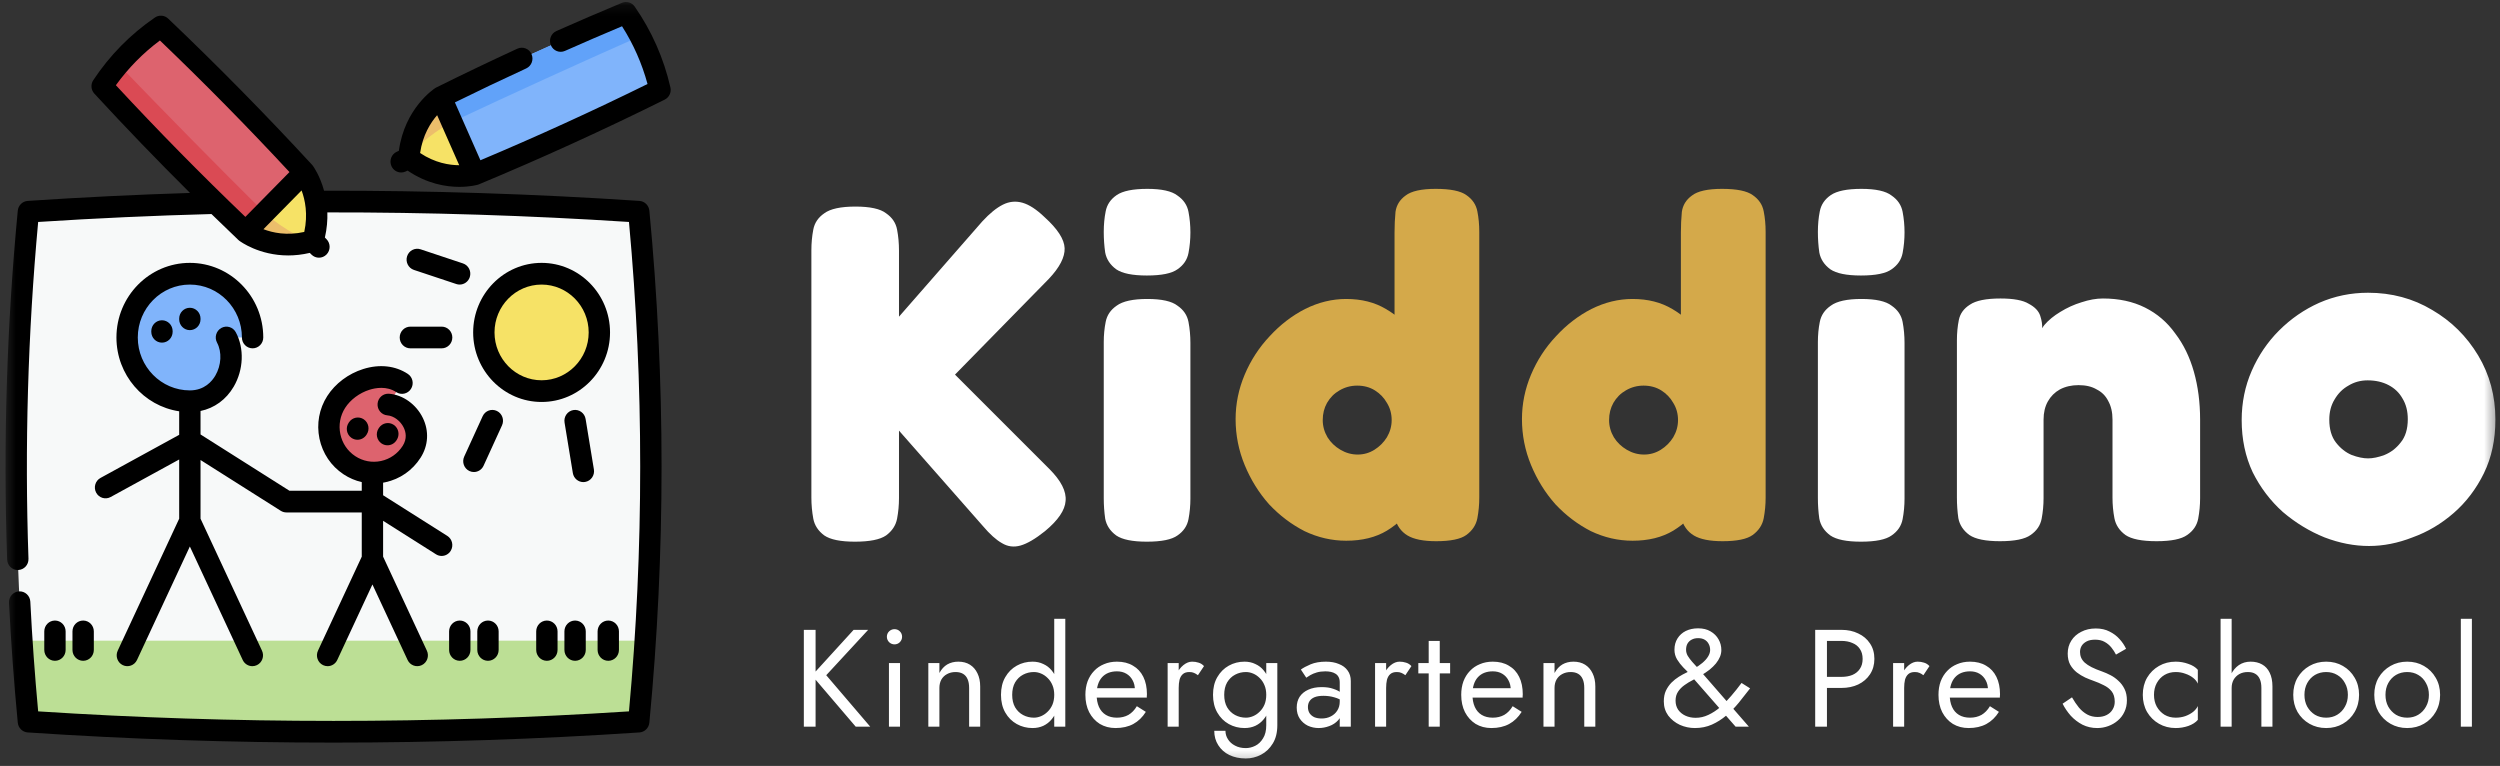 <svg width="235" height="72" viewBox="0 0 235 72" fill="none" xmlns="http://www.w3.org/2000/svg">
<rect x="0" y="0" width="235" height="72" fill="#333333" stroke="none"/>
<mask id="mask0_115_439" style="mask-type:alpha" maskUnits="userSpaceOnUse" x="0" y="0" width="235" height="72">
<rect x="0.521" y="0.189" width="234.122" height="71.571" fill="#D9D9D9"/>
</mask>
<g mask="url(#mask0_115_439)">
<path d="M75.561 59.206V68.306H76.665V59.206H75.561ZM80.24 59.206L76.328 63.496L80.436 68.306H81.8L77.666 63.47L81.606 59.206H80.24ZM83.366 59.856C83.366 60.046 83.435 60.215 83.574 60.363C83.721 60.501 83.89 60.571 84.081 60.571C84.28 60.571 84.449 60.501 84.588 60.363C84.727 60.215 84.796 60.046 84.796 59.856C84.796 59.656 84.727 59.487 84.588 59.349C84.449 59.21 84.28 59.141 84.081 59.141C83.89 59.141 83.721 59.21 83.574 59.349C83.435 59.487 83.366 59.656 83.366 59.856ZM83.561 62.326V68.306H84.601V62.326H83.561ZM91.098 64.666V68.306H92.138V64.536C92.138 64.05 92.051 63.634 91.878 63.288C91.713 62.941 91.479 62.672 91.176 62.482C90.873 62.291 90.509 62.196 90.084 62.196C89.694 62.196 89.347 62.282 89.044 62.456C88.749 62.629 88.502 62.898 88.303 63.262V62.326H87.263V68.306H88.303V64.666C88.303 64.371 88.364 64.111 88.485 63.886C88.615 63.66 88.793 63.487 89.018 63.366C89.252 63.236 89.521 63.171 89.824 63.171C90.101 63.171 90.335 63.227 90.526 63.34C90.717 63.452 90.86 63.621 90.955 63.847C91.05 64.063 91.098 64.336 91.098 64.666ZM99.098 58.166V68.306H100.138V58.166H99.098ZM94.093 65.316C94.093 65.957 94.228 66.512 94.496 66.98C94.765 67.448 95.124 67.807 95.575 68.059C96.026 68.31 96.52 68.436 97.057 68.436C97.43 68.436 97.768 68.366 98.071 68.228C98.383 68.08 98.647 67.872 98.864 67.604C99.09 67.335 99.263 67.01 99.384 66.629C99.505 66.239 99.566 65.801 99.566 65.316C99.566 64.83 99.505 64.397 99.384 64.016C99.263 63.626 99.09 63.296 98.864 63.028C98.647 62.759 98.383 62.555 98.071 62.417C97.768 62.269 97.43 62.196 97.057 62.196C96.52 62.196 96.026 62.321 95.575 62.573C95.124 62.824 94.765 63.184 94.496 63.652C94.228 64.111 94.093 64.666 94.093 65.316ZM95.146 65.316C95.146 64.856 95.237 64.466 95.419 64.146C95.61 63.825 95.861 63.582 96.173 63.418C96.485 63.253 96.823 63.171 97.187 63.171C97.412 63.171 97.638 63.218 97.863 63.314C98.088 63.409 98.292 63.548 98.474 63.73C98.665 63.912 98.817 64.137 98.929 64.406C99.042 64.666 99.098 64.969 99.098 65.316C99.098 65.662 99.042 65.97 98.929 66.239C98.817 66.499 98.665 66.72 98.474 66.902C98.292 67.084 98.088 67.222 97.863 67.318C97.638 67.413 97.412 67.461 97.187 67.461C96.823 67.461 96.485 67.378 96.173 67.214C95.861 67.049 95.61 66.806 95.419 66.486C95.237 66.165 95.146 65.775 95.146 65.316ZM104.861 68.436C105.503 68.436 106.057 68.31 106.525 68.059C107.002 67.799 107.396 67.417 107.708 66.915L106.863 66.382C106.647 66.746 106.382 67.019 106.07 67.201C105.758 67.374 105.399 67.461 104.991 67.461C104.584 67.461 104.237 67.374 103.951 67.201C103.665 67.027 103.449 66.776 103.301 66.447C103.154 66.117 103.08 65.719 103.08 65.251C103.08 64.913 103.124 64.609 103.21 64.341C103.297 64.072 103.423 63.847 103.587 63.665C103.752 63.483 103.951 63.344 104.185 63.249C104.428 63.153 104.697 63.106 104.991 63.106C105.329 63.106 105.624 63.179 105.875 63.327C106.127 63.474 106.322 63.678 106.46 63.938C106.608 64.198 106.681 64.505 106.681 64.861C106.681 64.921 106.668 64.999 106.642 65.095C106.616 65.181 106.59 65.246 106.564 65.29L106.98 64.692H102.69V65.576H107.799C107.799 65.558 107.799 65.519 107.799 65.459C107.808 65.389 107.812 65.324 107.812 65.264C107.812 64.631 107.7 64.085 107.474 63.626C107.249 63.166 106.924 62.815 106.499 62.573C106.083 62.321 105.581 62.196 104.991 62.196C104.549 62.196 104.146 62.274 103.782 62.43C103.418 62.577 103.106 62.789 102.846 63.067C102.586 63.335 102.383 63.66 102.235 64.042C102.097 64.423 102.027 64.848 102.027 65.316C102.027 65.931 102.144 66.473 102.378 66.941C102.621 67.409 102.955 67.777 103.379 68.046C103.813 68.306 104.307 68.436 104.861 68.436ZM110.798 62.326H109.758V68.306H110.798V62.326ZM112.605 63.47L113.177 62.612C113.021 62.447 112.847 62.339 112.657 62.287C112.475 62.226 112.275 62.196 112.059 62.196C111.781 62.196 111.508 62.304 111.24 62.521C110.971 62.737 110.75 63.032 110.577 63.405C110.412 63.769 110.33 64.189 110.33 64.666H110.798C110.798 64.38 110.824 64.124 110.876 63.899C110.936 63.673 111.04 63.496 111.188 63.366C111.335 63.236 111.539 63.171 111.799 63.171C111.972 63.171 112.115 63.197 112.228 63.249C112.34 63.292 112.466 63.366 112.605 63.47ZM114.14 68.696C114.14 69.207 114.266 69.658 114.517 70.048C114.769 70.446 115.115 70.754 115.557 70.971C116.008 71.187 116.524 71.296 117.104 71.296C117.607 71.296 118.084 71.179 118.534 70.945C118.985 70.711 119.353 70.36 119.639 69.892C119.925 69.432 120.068 68.86 120.068 68.176V62.326H119.028V68.176C119.028 68.678 118.929 69.086 118.729 69.398C118.539 69.718 118.296 69.952 118.001 70.1C117.707 70.247 117.408 70.321 117.104 70.321C116.714 70.321 116.376 70.243 116.09 70.087C115.804 69.939 115.583 69.74 115.427 69.489C115.271 69.246 115.193 68.982 115.193 68.696H114.14ZM114.023 65.316C114.023 65.957 114.158 66.512 114.426 66.98C114.695 67.448 115.055 67.807 115.505 68.059C115.956 68.31 116.45 68.436 116.987 68.436C117.36 68.436 117.698 68.366 118.001 68.228C118.313 68.08 118.578 67.872 118.794 67.604C119.02 67.335 119.193 67.01 119.314 66.629C119.436 66.239 119.496 65.801 119.496 65.316C119.496 64.83 119.436 64.397 119.314 64.016C119.193 63.626 119.02 63.296 118.794 63.028C118.578 62.759 118.313 62.555 118.001 62.417C117.698 62.269 117.36 62.196 116.987 62.196C116.45 62.196 115.956 62.321 115.505 62.573C115.055 62.824 114.695 63.184 114.426 63.652C114.158 64.111 114.023 64.666 114.023 65.316ZM115.076 65.316C115.076 64.856 115.167 64.466 115.349 64.146C115.54 63.825 115.791 63.582 116.103 63.418C116.415 63.253 116.753 63.171 117.117 63.171C117.343 63.171 117.568 63.218 117.793 63.314C118.019 63.409 118.222 63.548 118.404 63.73C118.595 63.912 118.747 64.137 118.859 64.406C118.972 64.666 119.028 64.969 119.028 65.316C119.028 65.662 118.972 65.97 118.859 66.239C118.747 66.499 118.595 66.72 118.404 66.902C118.222 67.084 118.019 67.222 117.793 67.318C117.568 67.413 117.343 67.461 117.117 67.461C116.753 67.461 116.415 67.378 116.103 67.214C115.791 67.049 115.54 66.806 115.349 66.486C115.167 66.165 115.076 65.775 115.076 65.316ZM122.945 66.46C122.945 66.243 122.997 66.057 123.101 65.901C123.205 65.745 123.361 65.623 123.569 65.537C123.786 65.45 124.063 65.407 124.401 65.407C124.765 65.407 125.108 65.454 125.428 65.55C125.749 65.636 126.061 65.784 126.364 65.992V65.381C126.304 65.303 126.187 65.203 126.013 65.082C125.84 64.952 125.606 64.839 125.311 64.744C125.025 64.64 124.666 64.588 124.232 64.588C123.747 64.588 123.327 64.67 122.971 64.835C122.625 64.991 122.356 65.212 122.165 65.498C121.983 65.784 121.892 66.122 121.892 66.512C121.892 66.919 121.988 67.266 122.178 67.552C122.369 67.838 122.62 68.059 122.932 68.215C123.253 68.362 123.595 68.436 123.959 68.436C124.289 68.436 124.618 68.375 124.947 68.254C125.285 68.132 125.567 67.946 125.792 67.695C126.026 67.443 126.143 67.127 126.143 66.746L125.935 65.966C125.935 66.278 125.857 66.555 125.701 66.798C125.554 67.032 125.35 67.214 125.09 67.344C124.839 67.474 124.553 67.539 124.232 67.539C123.981 67.539 123.756 67.5 123.556 67.422C123.366 67.335 123.214 67.209 123.101 67.045C122.997 66.88 122.945 66.685 122.945 66.46ZM122.789 63.704C122.885 63.634 123.015 63.552 123.179 63.457C123.344 63.361 123.543 63.279 123.777 63.21C124.02 63.14 124.289 63.106 124.583 63.106C124.765 63.106 124.939 63.123 125.103 63.158C125.268 63.192 125.411 63.249 125.532 63.327C125.662 63.405 125.762 63.513 125.831 63.652C125.901 63.782 125.935 63.951 125.935 64.159V68.306H126.975V64.016C126.975 63.626 126.876 63.296 126.676 63.028C126.486 62.759 126.213 62.555 125.857 62.417C125.511 62.269 125.103 62.196 124.635 62.196C124.081 62.196 123.604 62.278 123.205 62.443C122.815 62.607 122.508 62.772 122.282 62.937L122.789 63.704ZM130.296 62.326H129.256V68.306H130.296V62.326ZM132.103 63.47L132.675 62.612C132.519 62.447 132.346 62.339 132.155 62.287C131.973 62.226 131.774 62.196 131.557 62.196C131.28 62.196 131.007 62.304 130.738 62.521C130.469 62.737 130.248 63.032 130.075 63.405C129.91 63.769 129.828 64.189 129.828 64.666H130.296C130.296 64.38 130.322 64.124 130.374 63.899C130.435 63.673 130.539 63.496 130.686 63.366C130.833 63.236 131.037 63.171 131.297 63.171C131.47 63.171 131.613 63.197 131.726 63.249C131.839 63.292 131.964 63.366 132.103 63.47ZM133.322 62.326V63.301H136.312V62.326H133.322ZM134.297 60.246V68.306H135.337V60.246H134.297ZM140.189 68.436C140.831 68.436 141.385 68.31 141.853 68.059C142.33 67.799 142.724 67.417 143.036 66.915L142.191 66.382C141.975 66.746 141.71 67.019 141.398 67.201C141.086 67.374 140.727 67.461 140.319 67.461C139.912 67.461 139.565 67.374 139.279 67.201C138.993 67.027 138.777 66.776 138.629 66.447C138.482 66.117 138.408 65.719 138.408 65.251C138.408 64.913 138.452 64.609 138.538 64.341C138.625 64.072 138.751 63.847 138.915 63.665C139.08 63.483 139.279 63.344 139.513 63.249C139.756 63.153 140.025 63.106 140.319 63.106C140.657 63.106 140.952 63.179 141.203 63.327C141.455 63.474 141.65 63.678 141.788 63.938C141.936 64.198 142.009 64.505 142.009 64.861C142.009 64.921 141.996 64.999 141.97 65.095C141.944 65.181 141.918 65.246 141.892 65.29L142.308 64.692H138.018V65.576H143.127C143.127 65.558 143.127 65.519 143.127 65.459C143.136 65.389 143.14 65.324 143.14 65.264C143.14 64.631 143.028 64.085 142.802 63.626C142.577 63.166 142.252 62.815 141.827 62.573C141.411 62.321 140.909 62.196 140.319 62.196C139.877 62.196 139.474 62.274 139.11 62.43C138.746 62.577 138.434 62.789 138.174 63.067C137.914 63.335 137.711 63.66 137.563 64.042C137.425 64.423 137.355 64.848 137.355 65.316C137.355 65.931 137.472 66.473 137.706 66.941C137.949 67.409 138.283 67.777 138.707 68.046C139.141 68.306 139.635 68.436 140.189 68.436ZM148.921 64.666V68.306H149.961V64.536C149.961 64.05 149.874 63.634 149.701 63.288C149.536 62.941 149.302 62.672 148.999 62.482C148.695 62.291 148.331 62.196 147.907 62.196C147.517 62.196 147.17 62.282 146.867 62.456C146.572 62.629 146.325 62.898 146.126 63.262V62.326H145.086V68.306H146.126V64.666C146.126 64.371 146.186 64.111 146.308 63.886C146.438 63.66 146.615 63.487 146.841 63.366C147.075 63.236 147.343 63.171 147.647 63.171C147.924 63.171 148.158 63.227 148.349 63.34C148.539 63.452 148.682 63.621 148.778 63.847C148.873 64.063 148.921 64.336 148.921 64.666ZM158.777 63.314L163.145 68.306H164.393L159.583 62.781C159.41 62.581 159.236 62.391 159.063 62.209C158.898 62.018 158.76 61.832 158.647 61.65C158.543 61.468 158.491 61.277 158.491 61.078C158.491 60.852 158.534 60.662 158.621 60.506C158.716 60.341 158.846 60.215 159.011 60.129C159.184 60.033 159.388 59.986 159.622 59.986C159.865 59.986 160.068 60.033 160.233 60.129C160.398 60.224 160.523 60.354 160.61 60.519C160.705 60.683 160.753 60.878 160.753 61.104C160.753 61.303 160.688 61.507 160.558 61.715C160.437 61.914 160.259 62.113 160.025 62.313C159.791 62.512 159.509 62.703 159.18 62.885C159.007 62.98 158.799 63.088 158.556 63.21C158.313 63.322 158.066 63.457 157.815 63.613C157.564 63.769 157.33 63.955 157.113 64.172C156.905 64.388 156.732 64.64 156.593 64.926C156.463 65.212 156.398 65.545 156.398 65.927C156.398 66.438 156.537 66.884 156.814 67.266C157.1 67.638 157.464 67.929 157.906 68.137C158.357 68.336 158.829 68.436 159.323 68.436C159.904 68.436 160.437 68.327 160.922 68.111C161.407 67.894 161.858 67.608 162.274 67.253C162.69 66.897 163.08 66.499 163.444 66.057C163.808 65.606 164.163 65.155 164.51 64.705L163.704 64.198C163.392 64.622 163.067 65.03 162.729 65.42C162.4 65.81 162.057 66.161 161.702 66.473C161.347 66.776 160.974 67.019 160.584 67.201C160.203 67.383 159.804 67.474 159.388 67.474C159.041 67.474 158.725 67.409 158.439 67.279C158.153 67.149 157.923 66.962 157.75 66.72C157.585 66.477 157.503 66.191 157.503 65.862C157.503 65.532 157.581 65.251 157.737 65.017C157.893 64.783 158.092 64.579 158.335 64.406C158.586 64.224 158.851 64.063 159.128 63.925C159.405 63.777 159.661 63.634 159.895 63.496C160.198 63.314 160.467 63.132 160.701 62.95C160.935 62.759 161.134 62.564 161.299 62.365C161.464 62.157 161.589 61.949 161.676 61.741C161.763 61.533 161.806 61.32 161.806 61.104C161.806 60.74 161.719 60.406 161.546 60.103C161.373 59.791 161.121 59.539 160.792 59.349C160.471 59.158 160.081 59.063 159.622 59.063C159.189 59.063 158.803 59.145 158.465 59.31C158.136 59.474 157.876 59.708 157.685 60.012C157.494 60.315 157.399 60.67 157.399 61.078C157.399 61.407 157.481 61.71 157.646 61.988C157.819 62.265 158.014 62.516 158.231 62.742C158.456 62.958 158.638 63.149 158.777 63.314ZM170.628 59.206V68.306H171.733V59.206H170.628ZM171.239 60.246H173.098C173.488 60.246 173.83 60.311 174.125 60.441C174.428 60.562 174.662 60.748 174.827 61C175 61.251 175.087 61.563 175.087 61.936C175.087 62.308 175 62.62 174.827 62.872C174.662 63.123 174.428 63.314 174.125 63.444C173.83 63.565 173.488 63.626 173.098 63.626H171.239V64.666H173.098C173.687 64.666 174.212 64.557 174.671 64.341C175.139 64.115 175.507 63.799 175.776 63.392C176.053 62.976 176.192 62.49 176.192 61.936C176.192 61.372 176.053 60.887 175.776 60.48C175.507 60.072 175.139 59.76 174.671 59.544C174.212 59.318 173.687 59.206 173.098 59.206H171.239V60.246ZM178.991 62.326H177.951V68.306H178.991V62.326ZM180.798 63.47L181.37 62.612C181.214 62.447 181.041 62.339 180.85 62.287C180.668 62.226 180.469 62.196 180.252 62.196C179.975 62.196 179.702 62.304 179.433 62.521C179.165 62.737 178.944 63.032 178.77 63.405C178.606 63.769 178.523 64.189 178.523 64.666H178.991C178.991 64.38 179.017 64.124 179.069 63.899C179.13 63.673 179.234 63.496 179.381 63.366C179.529 63.236 179.732 63.171 179.992 63.171C180.166 63.171 180.309 63.197 180.421 63.249C180.534 63.292 180.66 63.366 180.798 63.47ZM185.051 68.436C185.692 68.436 186.247 68.31 186.715 68.059C187.192 67.799 187.586 67.417 187.898 66.915L187.053 66.382C186.836 66.746 186.572 67.019 186.26 67.201C185.948 67.374 185.588 67.461 185.181 67.461C184.774 67.461 184.427 67.374 184.141 67.201C183.855 67.027 183.638 66.776 183.491 66.447C183.344 66.117 183.27 65.719 183.27 65.251C183.27 64.913 183.313 64.609 183.4 64.341C183.487 64.072 183.612 63.847 183.777 63.665C183.942 63.483 184.141 63.344 184.375 63.249C184.618 63.153 184.886 63.106 185.181 63.106C185.519 63.106 185.814 63.179 186.065 63.327C186.316 63.474 186.511 63.678 186.65 63.938C186.797 64.198 186.871 64.505 186.871 64.861C186.871 64.921 186.858 64.999 186.832 65.095C186.806 65.181 186.78 65.246 186.754 65.29L187.17 64.692H182.88V65.576H187.989C187.989 65.558 187.989 65.519 187.989 65.459C187.998 65.389 188.002 65.324 188.002 65.264C188.002 64.631 187.889 64.085 187.664 63.626C187.439 63.166 187.114 62.815 186.689 62.573C186.273 62.321 185.77 62.196 185.181 62.196C184.739 62.196 184.336 62.274 183.972 62.43C183.608 62.577 183.296 62.789 183.036 63.067C182.776 63.335 182.572 63.66 182.425 64.042C182.286 64.423 182.217 64.848 182.217 65.316C182.217 65.931 182.334 66.473 182.568 66.941C182.811 67.409 183.144 67.777 183.569 68.046C184.002 68.306 184.496 68.436 185.051 68.436ZM194.768 65.55L193.884 66.148C194.083 66.546 194.339 66.923 194.651 67.279C194.971 67.625 195.34 67.907 195.756 68.124C196.18 68.332 196.64 68.436 197.134 68.436C197.498 68.436 197.844 68.375 198.174 68.254C198.512 68.132 198.811 67.959 199.071 67.734C199.339 67.508 199.547 67.235 199.695 66.915C199.851 66.594 199.929 66.234 199.929 65.836C199.929 65.42 199.855 65.064 199.708 64.77C199.56 64.466 199.37 64.211 199.136 64.003C198.91 63.786 198.663 63.608 198.395 63.47C198.126 63.331 197.87 63.218 197.628 63.132C197.229 62.993 196.891 62.854 196.614 62.716C196.345 62.577 196.128 62.434 195.964 62.287C195.808 62.139 195.695 61.983 195.626 61.819C195.556 61.654 195.522 61.476 195.522 61.286C195.522 61.086 195.569 60.9 195.665 60.727C195.769 60.553 195.925 60.41 196.133 60.298C196.341 60.185 196.609 60.129 196.939 60.129C197.294 60.129 197.593 60.198 197.836 60.337C198.087 60.475 198.299 60.653 198.473 60.87C198.646 61.086 198.789 61.307 198.902 61.533L199.851 60.987C199.703 60.666 199.5 60.363 199.24 60.077C198.98 59.782 198.663 59.544 198.291 59.362C197.927 59.171 197.498 59.076 197.004 59.076C196.492 59.076 196.037 59.18 195.639 59.388C195.24 59.587 194.928 59.864 194.703 60.22C194.477 60.575 194.365 60.978 194.365 61.429C194.365 61.845 194.443 62.196 194.599 62.482C194.763 62.768 194.971 63.01 195.223 63.21C195.474 63.4 195.738 63.561 196.016 63.691C196.293 63.812 196.544 63.912 196.77 63.99C197.116 64.111 197.441 64.25 197.745 64.406C198.057 64.553 198.308 64.748 198.499 64.991C198.689 65.233 198.785 65.558 198.785 65.966C198.785 66.243 198.715 66.49 198.577 66.707C198.447 66.923 198.26 67.092 198.018 67.214C197.784 67.335 197.502 67.396 197.173 67.396C196.809 67.396 196.484 67.318 196.198 67.162C195.912 67.006 195.652 66.789 195.418 66.512C195.192 66.234 194.976 65.914 194.768 65.55ZM202.475 65.316C202.475 64.9 202.562 64.531 202.735 64.211C202.917 63.881 203.16 63.626 203.463 63.444C203.775 63.262 204.126 63.171 204.516 63.171C204.837 63.171 205.136 63.223 205.413 63.327C205.699 63.422 205.946 63.552 206.154 63.717C206.362 63.881 206.509 64.063 206.596 64.263V62.963C206.388 62.72 206.089 62.534 205.699 62.404C205.318 62.265 204.923 62.196 204.516 62.196C203.935 62.196 203.411 62.33 202.943 62.599C202.475 62.867 202.102 63.236 201.825 63.704C201.556 64.172 201.422 64.709 201.422 65.316C201.422 65.914 201.556 66.451 201.825 66.928C202.102 67.396 202.475 67.764 202.943 68.033C203.411 68.301 203.935 68.436 204.516 68.436C204.923 68.436 205.318 68.371 205.699 68.241C206.089 68.102 206.388 67.911 206.596 67.669V66.369C206.509 66.559 206.362 66.741 206.154 66.915C205.946 67.079 205.699 67.214 205.413 67.318C205.136 67.413 204.837 67.461 204.516 67.461C204.126 67.461 203.775 67.37 203.463 67.188C203.16 66.997 202.917 66.741 202.735 66.421C202.562 66.1 202.475 65.732 202.475 65.316ZM209.775 58.166H208.735V68.306H209.775V58.166ZM212.57 64.666V68.306H213.61V64.536C213.61 64.016 213.523 63.582 213.35 63.236C213.185 62.889 212.947 62.629 212.635 62.456C212.332 62.282 211.972 62.196 211.556 62.196C211.14 62.196 210.772 62.304 210.451 62.521C210.139 62.737 209.892 63.032 209.71 63.405C209.528 63.769 209.437 64.189 209.437 64.666H209.775C209.775 64.38 209.836 64.124 209.957 63.899C210.087 63.673 210.265 63.496 210.49 63.366C210.724 63.236 210.993 63.171 211.296 63.171C211.582 63.171 211.816 63.227 211.998 63.34C212.189 63.452 212.332 63.621 212.427 63.847C212.522 64.063 212.57 64.336 212.57 64.666ZM215.565 65.316C215.565 65.914 215.699 66.451 215.968 66.928C216.245 67.396 216.618 67.764 217.086 68.033C217.554 68.301 218.078 68.436 218.659 68.436C219.248 68.436 219.773 68.301 220.232 68.033C220.7 67.764 221.068 67.396 221.337 66.928C221.614 66.451 221.753 65.914 221.753 65.316C221.753 64.709 221.614 64.172 221.337 63.704C221.068 63.236 220.7 62.867 220.232 62.599C219.773 62.33 219.248 62.196 218.659 62.196C218.078 62.196 217.554 62.33 217.086 62.599C216.618 62.867 216.245 63.236 215.968 63.704C215.699 64.172 215.565 64.709 215.565 65.316ZM216.618 65.316C216.618 64.9 216.705 64.531 216.878 64.211C217.06 63.881 217.303 63.626 217.606 63.444C217.918 63.262 218.269 63.171 218.659 63.171C219.049 63.171 219.396 63.262 219.699 63.444C220.011 63.626 220.254 63.881 220.427 64.211C220.609 64.531 220.7 64.9 220.7 65.316C220.7 65.732 220.609 66.1 220.427 66.421C220.254 66.741 220.011 66.997 219.699 67.188C219.396 67.37 219.049 67.461 218.659 67.461C218.269 67.461 217.918 67.37 217.606 67.188C217.303 66.997 217.06 66.741 216.878 66.421C216.705 66.1 216.618 65.732 216.618 65.316ZM223.182 65.316C223.182 65.914 223.316 66.451 223.585 66.928C223.862 67.396 224.235 67.764 224.703 68.033C225.171 68.301 225.695 68.436 226.276 68.436C226.865 68.436 227.389 68.301 227.849 68.033C228.317 67.764 228.685 67.396 228.954 66.928C229.231 66.451 229.37 65.914 229.37 65.316C229.37 64.709 229.231 64.172 228.954 63.704C228.685 63.236 228.317 62.867 227.849 62.599C227.389 62.33 226.865 62.196 226.276 62.196C225.695 62.196 225.171 62.33 224.703 62.599C224.235 62.867 223.862 63.236 223.585 63.704C223.316 64.172 223.182 64.709 223.182 65.316ZM224.235 65.316C224.235 64.9 224.321 64.531 224.495 64.211C224.677 63.881 224.919 63.626 225.223 63.444C225.535 63.262 225.886 63.171 226.276 63.171C226.666 63.171 227.012 63.262 227.316 63.444C227.628 63.626 227.87 63.881 228.044 64.211C228.226 64.531 228.317 64.9 228.317 65.316C228.317 65.732 228.226 66.1 228.044 66.421C227.87 66.741 227.628 66.997 227.316 67.188C227.012 67.37 226.666 67.461 226.276 67.461C225.886 67.461 225.535 67.37 225.223 67.188C224.919 66.997 224.677 66.741 224.495 66.421C224.321 66.1 224.235 65.732 224.235 65.316ZM231.318 58.166V68.306H232.358V58.166H231.318Z" fill="white"/>
<path d="M80.365 50.918C79.015 50.918 78.055 50.723 77.485 50.333C76.915 49.913 76.57 49.388 76.45 48.758C76.33 48.098 76.27 47.438 76.27 46.778V23.513C76.27 22.853 76.33 22.208 76.45 21.578C76.57 20.948 76.915 20.438 77.485 20.048C78.055 19.628 79.03 19.418 80.41 19.418C81.79 19.418 82.75 19.628 83.29 20.048C83.86 20.438 84.205 20.948 84.325 21.578C84.445 22.208 84.505 22.868 84.505 23.558V29.768L92.335 20.813C93.025 20.063 93.67 19.538 94.27 19.238C94.87 18.938 95.485 18.878 96.115 19.058C96.745 19.238 97.435 19.688 98.185 20.408C99.415 21.518 100.045 22.493 100.075 23.333C100.105 24.173 99.61 25.133 98.59 26.213L89.77 35.213L98.635 44.078C99.745 45.188 100.255 46.193 100.165 47.093C100.105 47.963 99.46 48.908 98.23 49.928C97.33 50.648 96.565 51.098 95.935 51.278C95.305 51.458 94.72 51.383 94.18 51.053C93.64 50.753 93.04 50.213 92.38 49.433L84.505 40.478V46.823C84.505 47.483 84.445 48.128 84.325 48.758C84.205 49.388 83.86 49.913 83.29 50.333C82.72 50.723 81.745 50.918 80.365 50.918ZM107.803 50.918C106.453 50.918 105.493 50.723 104.923 50.333C104.353 49.913 104.008 49.388 103.888 48.758C103.798 48.128 103.753 47.483 103.753 46.823V32.153C103.753 31.493 103.813 30.863 103.933 30.263C104.053 29.633 104.398 29.123 104.968 28.733C105.538 28.313 106.498 28.103 107.848 28.103C109.198 28.103 110.143 28.313 110.683 28.733C111.253 29.123 111.598 29.633 111.718 30.263C111.838 30.893 111.898 31.553 111.898 32.243V46.868C111.898 47.528 111.838 48.173 111.718 48.803C111.598 49.433 111.253 49.943 110.683 50.333C110.143 50.723 109.183 50.918 107.803 50.918ZM107.803 25.898C106.453 25.898 105.493 25.703 104.923 25.313C104.353 24.893 104.008 24.368 103.888 23.738C103.798 23.108 103.753 22.463 103.753 21.803C103.753 21.113 103.813 20.468 103.933 19.868C104.053 19.238 104.398 18.728 104.968 18.338C105.538 17.948 106.498 17.753 107.848 17.753C109.198 17.753 110.143 17.963 110.683 18.383C111.253 18.773 111.598 19.283 111.718 19.913C111.838 20.543 111.898 21.188 111.898 21.848C111.898 22.508 111.838 23.153 111.718 23.783C111.598 24.413 111.253 24.923 110.683 25.313C110.143 25.703 109.183 25.898 107.803 25.898ZM174.931 50.918C173.581 50.918 172.621 50.723 172.051 50.333C171.481 49.913 171.136 49.388 171.016 48.758C170.926 48.128 170.881 47.483 170.881 46.823V32.153C170.881 31.493 170.941 30.863 171.061 30.263C171.181 29.633 171.526 29.123 172.096 28.733C172.666 28.313 173.626 28.103 174.976 28.103C176.326 28.103 177.271 28.313 177.811 28.733C178.381 29.123 178.726 29.633 178.846 30.263C178.966 30.893 179.026 31.553 179.026 32.243V46.868C179.026 47.528 178.966 48.173 178.846 48.803C178.726 49.433 178.381 49.943 177.811 50.333C177.271 50.723 176.311 50.918 174.931 50.918ZM174.931 25.898C173.581 25.898 172.621 25.703 172.051 25.313C171.481 24.893 171.136 24.368 171.016 23.738C170.926 23.108 170.881 22.463 170.881 21.803C170.881 21.113 170.941 20.468 171.061 19.868C171.181 19.238 171.526 18.728 172.096 18.338C172.666 17.948 173.626 17.753 174.976 17.753C176.326 17.753 177.271 17.963 177.811 18.383C178.381 18.773 178.726 19.283 178.846 19.913C178.966 20.543 179.026 21.188 179.026 21.848C179.026 22.508 178.966 23.153 178.846 23.783C178.726 24.413 178.381 24.923 177.811 25.313C177.271 25.703 176.311 25.898 174.931 25.898ZM188 50.873C186.65 50.873 185.69 50.678 185.12 50.288C184.55 49.868 184.205 49.343 184.085 48.713C183.995 48.083 183.95 47.438 183.95 46.778V31.973C183.95 31.313 184.01 30.683 184.13 30.083C184.25 29.483 184.595 29.003 185.165 28.643C185.735 28.253 186.695 28.058 188.045 28.058C189.275 28.058 190.16 28.223 190.7 28.553C191.27 28.853 191.63 29.228 191.78 29.678C191.93 30.128 191.99 30.548 191.96 30.938C191.96 31.298 191.99 31.523 192.05 31.613L191.69 31.883C191.66 31.433 191.825 30.983 192.185 30.533C192.575 30.083 193.07 29.678 193.67 29.318C194.3 28.928 194.96 28.628 195.65 28.418C196.37 28.178 197.045 28.058 197.675 28.058C199.175 28.058 200.495 28.343 201.635 28.913C202.775 29.483 203.72 30.293 204.47 31.343C205.25 32.363 205.835 33.563 206.225 34.943C206.615 36.323 206.81 37.823 206.81 39.443V46.823C206.81 47.483 206.75 48.128 206.63 48.758C206.51 49.388 206.165 49.898 205.595 50.288C205.055 50.678 204.095 50.873 202.715 50.873C201.335 50.873 200.36 50.678 199.79 50.288C199.22 49.868 198.875 49.343 198.755 48.713C198.635 48.083 198.575 47.438 198.575 46.778V39.443C198.575 38.753 198.44 38.168 198.17 37.688C197.93 37.208 197.57 36.848 197.09 36.608C196.64 36.338 196.07 36.203 195.38 36.203C194.72 36.203 194.135 36.338 193.625 36.608C193.145 36.878 192.77 37.253 192.5 37.733C192.23 38.213 192.095 38.783 192.095 39.443V46.823C192.095 47.483 192.035 48.128 191.915 48.758C191.795 49.388 191.45 49.898 190.88 50.288C190.34 50.678 189.38 50.873 188 50.873ZM222.688 51.323C221.308 51.323 219.913 51.053 218.503 50.513C217.093 49.943 215.788 49.148 214.588 48.128C213.418 47.078 212.473 45.833 211.753 44.393C211.063 42.923 210.718 41.288 210.718 39.488C210.718 37.838 211.033 36.293 211.663 34.853C212.293 33.413 213.148 32.153 214.228 31.073C215.338 29.963 216.598 29.093 218.008 28.463C219.448 27.833 220.978 27.518 222.598 27.518C224.818 27.518 226.828 28.058 228.628 29.138C230.428 30.188 231.868 31.613 232.948 33.413C234.028 35.213 234.568 37.223 234.568 39.443C234.568 41.333 234.208 43.013 233.488 44.483C232.768 45.953 231.823 47.198 230.653 48.218C229.483 49.238 228.193 50.003 226.783 50.513C225.403 51.053 224.038 51.323 222.688 51.323ZM222.598 43.088C223.048 43.088 223.558 42.983 224.128 42.773C224.728 42.533 225.238 42.143 225.658 41.603C226.108 41.063 226.333 40.328 226.333 39.398C226.333 38.648 226.168 38.003 225.838 37.463C225.538 36.923 225.103 36.503 224.533 36.203C223.963 35.903 223.303 35.753 222.553 35.753C221.893 35.753 221.293 35.918 220.753 36.248C220.213 36.548 219.778 36.983 219.448 37.553C219.118 38.093 218.953 38.723 218.953 39.443C218.953 40.343 219.163 41.063 219.583 41.603C220.003 42.143 220.498 42.533 221.068 42.773C221.638 42.983 222.148 43.088 222.598 43.088Z" fill="white"/>
<path d="M126.542 50.828C125.192 50.828 123.887 50.528 122.627 49.928C121.397 49.298 120.287 48.458 119.297 47.408C118.337 46.328 117.572 45.098 117.002 43.718C116.432 42.338 116.147 40.898 116.147 39.398C116.147 37.958 116.432 36.563 117.002 35.213C117.572 33.863 118.352 32.663 119.342 31.613C120.332 30.533 121.442 29.678 122.672 29.048C123.932 28.418 125.222 28.103 126.542 28.103C127.982 28.103 129.227 28.418 130.277 29.048C131.327 29.648 132.197 30.473 132.887 31.523C133.577 32.573 134.087 33.773 134.417 35.123C134.777 36.473 134.972 37.868 135.002 39.308C135.032 40.778 134.882 42.203 134.552 43.583C134.222 44.933 133.712 46.163 133.022 47.273C132.332 48.353 131.447 49.223 130.367 49.883C129.317 50.513 128.042 50.828 126.542 50.828ZM127.622 42.728C128.192 42.728 128.717 42.578 129.197 42.278C129.677 41.978 130.067 41.588 130.367 41.108C130.667 40.598 130.817 40.058 130.817 39.488C130.817 38.888 130.667 38.348 130.367 37.868C130.097 37.388 129.722 36.998 129.242 36.698C128.762 36.398 128.207 36.248 127.577 36.248C126.977 36.248 126.422 36.398 125.912 36.698C125.432 36.968 125.042 37.358 124.742 37.868C124.472 38.348 124.337 38.888 124.337 39.488C124.337 40.058 124.487 40.598 124.787 41.108C125.087 41.588 125.492 41.978 126.002 42.278C126.512 42.578 127.052 42.728 127.622 42.728ZM135.002 50.873C133.802 50.873 132.902 50.693 132.302 50.333C131.702 49.973 131.297 49.403 131.087 48.623V21.848C131.087 21.188 131.117 20.543 131.177 19.913C131.267 19.283 131.582 18.773 132.122 18.383C132.662 17.963 133.607 17.753 134.957 17.753C136.337 17.753 137.297 17.948 137.837 18.338C138.407 18.728 138.752 19.238 138.872 19.868C138.992 20.468 139.052 21.113 139.052 21.803V46.778C139.052 47.438 138.992 48.083 138.872 48.713C138.752 49.343 138.407 49.868 137.837 50.288C137.297 50.678 136.352 50.873 135.002 50.873ZM153.459 50.828C152.109 50.828 150.804 50.528 149.544 49.928C148.314 49.298 147.204 48.458 146.214 47.408C145.254 46.328 144.489 45.098 143.919 43.718C143.349 42.338 143.064 40.898 143.064 39.398C143.064 37.958 143.349 36.563 143.919 35.213C144.489 33.863 145.269 32.663 146.259 31.613C147.249 30.533 148.359 29.678 149.589 29.048C150.849 28.418 152.139 28.103 153.459 28.103C154.899 28.103 156.144 28.418 157.194 29.048C158.244 29.648 159.114 30.473 159.804 31.523C160.494 32.573 161.004 33.773 161.334 35.123C161.694 36.473 161.889 37.868 161.919 39.308C161.949 40.778 161.799 42.203 161.469 43.583C161.139 44.933 160.629 46.163 159.939 47.273C159.249 48.353 158.364 49.223 157.284 49.883C156.234 50.513 154.959 50.828 153.459 50.828ZM154.539 42.728C155.109 42.728 155.634 42.578 156.114 42.278C156.594 41.978 156.984 41.588 157.284 41.108C157.584 40.598 157.734 40.058 157.734 39.488C157.734 38.888 157.584 38.348 157.284 37.868C157.014 37.388 156.639 36.998 156.159 36.698C155.679 36.398 155.124 36.248 154.494 36.248C153.894 36.248 153.339 36.398 152.829 36.698C152.349 36.968 151.959 37.358 151.659 37.868C151.389 38.348 151.254 38.888 151.254 39.488C151.254 40.058 151.404 40.598 151.704 41.108C152.004 41.588 152.409 41.978 152.919 42.278C153.429 42.578 153.969 42.728 154.539 42.728ZM161.919 50.873C160.719 50.873 159.819 50.693 159.219 50.333C158.619 49.973 158.214 49.403 158.004 48.623V21.848C158.004 21.188 158.034 20.543 158.094 19.913C158.184 19.283 158.499 18.773 159.039 18.383C159.579 17.963 160.524 17.753 161.874 17.753C163.254 17.753 164.214 17.948 164.754 18.338C165.324 18.728 165.669 19.238 165.789 19.868C165.909 20.468 165.969 21.113 165.969 21.803V46.778C165.969 47.438 165.909 48.083 165.789 48.713C165.669 49.343 165.324 49.868 164.754 50.288C164.214 50.678 163.269 50.873 161.919 50.873Z" fill="#D4A94A"/>
<path d="M60.654 60.222C60.489 62.758 60.284 65.294 60.041 67.83C40.917 69.108 21.793 69.108 2.67 67.83C2.427 65.294 2.222 62.758 2.057 60.222C1.179 46.782 1.383 33.343 2.67 19.902C21.793 18.624 40.917 18.624 60.041 19.902C61.328 33.343 61.532 46.782 60.654 60.222Z" fill="#F7F9F9"/>
<path d="M60.654 60.223C60.489 62.759 60.284 65.295 60.041 67.831C40.917 69.109 21.793 69.109 2.67 67.831C2.428 65.295 2.222 62.759 2.058 60.223H60.654Z" fill="#BCDF95"/>
<path d="M21.286 31.724C22.503 33.993 21.104 37.718 17.847 37.718C14.589 37.718 11.949 35.034 11.949 31.724C11.949 28.414 14.589 25.731 17.847 25.731C21.104 25.731 23.744 28.414 23.744 31.724" fill="#80B4FB"/>
<path d="M36.494 38.028C38.311 38.172 39.967 40.483 38.693 42.472C37.419 44.461 34.8 45.025 32.843 43.73C30.885 42.436 30.331 39.774 31.605 37.785C32.878 35.795 35.833 34.709 37.791 36.003" fill="#DD636E"/>
<path d="M50.91 36.767C53.909 36.767 56.34 34.296 56.34 31.249C56.34 28.201 53.909 25.731 50.91 25.731C47.911 25.731 45.48 28.201 45.48 31.249C45.48 34.296 47.911 36.767 50.91 36.767Z" fill="#F6E266"/>
<path d="M41.447 9.142C41.447 9.142 38.717 10.906 38.429 14.867C41.531 17.281 44.643 16.382 44.643 16.382L45.523 11.632L41.447 9.142Z" fill="#F6E266"/>
<path d="M42.477 11.475C42.477 11.475 39.623 12.961 38.428 14.867C38.716 10.907 41.446 9.142 41.446 9.142L45.523 11.632L42.477 11.475Z" fill="#ECBE6B"/>
<path d="M41.446 9.142C47.161 6.305 52.96 3.661 58.845 1.209C60.374 3.411 61.44 5.825 62.041 8.45C56.327 11.287 50.527 13.931 44.643 16.382L41.446 9.142Z" fill="#80B4FB"/>
<path d="M42.477 11.476L41.446 9.142C47.161 6.304 52.959 3.66 58.845 1.209C59.336 1.918 59.781 2.65 60.178 3.402C54.248 6.027 48.348 8.718 42.477 11.476V11.476Z" fill="#61A2F9"/>
<path d="M23.086 21.808C23.086 21.808 25.68 23.773 29.424 22.638C30.541 18.833 28.608 16.196 28.608 16.196L23.926 17.05L23.086 21.808Z" fill="#F6E266"/>
<path d="M24.866 19.999C24.866 19.999 27.247 22.181 29.425 22.638C25.68 23.773 23.086 21.808 23.086 21.808L23.926 17.05L24.866 19.999Z" fill="#ECBE6B"/>
<path d="M23.086 21.808C18.444 17.39 13.949 12.822 9.602 8.105C11.082 5.869 12.923 3.999 15.123 2.494C19.765 6.912 24.26 11.479 28.607 16.197L23.086 21.808Z" fill="#DD636E"/>
<path d="M24.865 19.999L23.085 21.808C18.443 17.39 13.949 12.823 9.602 8.105C10.078 7.385 10.593 6.703 11.144 6.059C15.667 10.757 20.24 15.403 24.865 19.999V19.999Z" fill="#DA4A54"/>
<path d="M60.107 18.885C50.272 18.228 40.302 17.907 30.462 17.927C30.074 16.509 29.46 15.652 29.412 15.587L29.411 15.587C29.389 15.557 29.366 15.527 29.34 15.499C24.998 10.788 20.445 6.162 15.809 1.749C15.468 1.424 14.951 1.381 14.563 1.647C12.265 3.219 10.316 5.2 8.769 7.535C8.508 7.929 8.55 8.455 8.869 8.801C11.785 11.966 14.797 15.089 17.864 18.137C12.795 18.296 7.673 18.547 2.604 18.885C2.113 18.918 1.718 19.307 1.671 19.804C0.629 30.683 0.292 41.716 0.671 52.598C0.69 53.149 1.135 53.582 1.673 53.582C1.685 53.582 1.697 53.582 1.709 53.581C2.263 53.561 2.696 53.089 2.677 52.526C2.311 42.021 2.618 31.374 3.587 20.865C9.007 20.514 14.481 20.264 19.878 20.12C20.716 20.936 21.556 21.749 22.4 22.552C22.427 22.578 22.456 22.602 22.486 22.625L22.486 22.625C22.581 22.697 24.356 24.012 27.095 24.012C27.722 24.012 28.401 23.941 29.121 23.772L29.271 23.925C29.468 24.124 29.724 24.223 29.981 24.223C30.238 24.223 30.495 24.124 30.691 23.925C31.083 23.526 31.083 22.881 30.691 22.483L30.54 22.329C30.733 21.48 30.795 20.687 30.771 19.966C40.187 19.953 49.711 20.254 59.123 20.864C60.531 36.133 60.531 51.599 59.123 66.869C40.693 68.064 22.018 68.064 3.587 66.869C3.27 63.435 3.022 59.969 2.85 56.555C2.822 55.993 2.35 55.559 1.797 55.589C1.243 55.618 0.818 56.097 0.846 56.66C1.034 60.391 1.312 64.183 1.671 67.93C1.718 68.427 2.113 68.816 2.604 68.849C12.143 69.486 21.749 69.805 31.355 69.805C40.962 69.805 50.568 69.486 60.107 68.849C60.598 68.816 60.993 68.427 61.04 67.93C62.569 51.962 62.569 35.77 61.04 19.805C60.992 19.307 60.597 18.918 60.107 18.885V18.885ZM10.892 8.011C12.057 6.399 13.445 4.988 15.032 3.805C19.195 7.79 23.285 11.945 27.21 16.174L23.064 20.387C18.902 16.399 14.814 12.242 10.892 8.011V8.011ZM24.763 21.545L28.349 17.901C28.675 18.779 28.963 20.137 28.601 21.802C26.962 22.17 25.626 21.878 24.763 21.545Z" fill="black"/>
<path d="M9.446 44.926C8.958 45.193 8.775 45.812 9.038 46.307C9.301 46.803 9.91 46.989 10.398 46.721L16.843 43.191V48.756L11.065 61.165C10.828 61.674 11.041 62.282 11.542 62.523C12.043 62.763 12.642 62.546 12.879 62.037L17.846 51.369L22.814 62.037C22.985 62.405 23.346 62.621 23.722 62.621C23.866 62.621 24.012 62.589 24.15 62.523C24.651 62.282 24.865 61.674 24.628 61.165L18.85 48.756V43.241L26.39 48.015C26.549 48.116 26.733 48.169 26.921 48.169L34.005 48.169V52.326L29.889 61.164C29.652 61.674 29.866 62.282 30.367 62.523C30.505 62.589 30.651 62.621 30.795 62.621C31.171 62.621 31.532 62.405 31.703 62.037L35.008 54.939L38.313 62.037C38.55 62.546 39.149 62.763 39.65 62.523C40.151 62.282 40.365 61.674 40.127 61.164L36.012 52.326V48.956L40.984 52.104C41.149 52.209 41.332 52.259 41.514 52.259C41.849 52.259 42.176 52.088 42.366 51.778C42.659 51.3 42.516 50.671 42.045 50.373L36.012 46.553V45.371C36.085 45.358 36.158 45.345 36.231 45.329C37.598 45.035 38.771 44.218 39.533 43.028C40.267 41.882 40.345 40.52 39.749 39.291C39.127 38.009 37.879 37.114 36.571 37.011C36.016 36.968 35.535 37.386 35.492 37.948C35.449 38.51 35.862 39 36.415 39.044C37.013 39.092 37.644 39.564 37.949 40.193C38.146 40.6 38.29 41.23 37.851 41.915C37.381 42.649 36.658 43.153 35.816 43.334C34.973 43.515 34.111 43.352 33.389 42.875C32.667 42.397 32.171 41.663 31.993 40.806C31.814 39.95 31.975 39.074 32.444 38.34C32.939 37.568 33.795 36.931 34.736 36.636C35.286 36.464 36.343 36.263 37.242 36.857C37.707 37.164 38.328 37.031 38.63 36.559C38.933 36.087 38.801 35.455 38.337 35.148C37.162 34.371 35.673 34.208 34.144 34.688C32.748 35.126 31.516 36.051 30.762 37.228C30 38.418 29.74 39.839 30.029 41.229C30.319 42.618 31.123 43.81 32.294 44.585C32.826 44.936 33.404 45.182 34.005 45.319V46.13L27.208 46.13L18.85 40.838V38.633C20.152 38.363 21.257 37.564 21.968 36.348C22.899 34.754 22.977 32.747 22.166 31.235C21.901 30.741 21.292 30.559 20.805 30.828C20.318 31.098 20.139 31.717 20.404 32.212C20.875 33.09 20.81 34.334 20.242 35.306C19.939 35.826 19.224 36.697 17.846 36.697C15.148 36.697 12.952 34.466 12.952 31.724C12.952 28.981 15.148 26.75 17.846 26.75C20.545 26.75 22.74 28.981 22.74 31.724C22.74 32.287 23.189 32.743 23.744 32.743C24.298 32.743 24.747 32.287 24.747 31.724C24.747 27.857 21.651 24.71 17.846 24.71C14.041 24.71 10.945 27.857 10.945 31.724C10.945 35.244 13.511 38.166 16.843 38.662V40.874L9.446 44.926Z" fill="black"/>
<path d="M50.91 24.71C47.362 24.71 44.477 27.643 44.477 31.248C44.477 34.852 47.362 37.785 50.91 37.785C54.457 37.785 57.343 34.852 57.343 31.248C57.343 27.643 54.457 24.71 50.91 24.71V24.71ZM50.91 35.746C48.469 35.746 46.484 33.728 46.484 31.248C46.484 28.767 48.469 26.75 50.91 26.75C53.35 26.75 55.336 28.767 55.336 31.248C55.336 33.728 53.35 35.746 50.91 35.746Z" fill="black"/>
<path d="M43.518 24.761L39.534 23.434C39.007 23.259 38.44 23.551 38.268 24.086C38.095 24.621 38.382 25.197 38.909 25.373L42.894 26.699C42.997 26.734 43.102 26.75 43.206 26.75C43.628 26.75 44.021 26.477 44.16 26.048C44.332 25.512 44.045 24.936 43.518 24.761Z" fill="black"/>
<path d="M37.572 31.724C37.572 32.287 38.021 32.744 38.576 32.744H41.516C42.07 32.744 42.519 32.287 42.519 31.724C42.519 31.161 42.07 30.704 41.516 30.704H38.576C38.021 30.704 37.572 31.161 37.572 31.724Z" fill="black"/>
<path d="M44.122 44.276C44.259 44.34 44.403 44.371 44.544 44.371C44.923 44.371 45.285 44.152 45.455 43.78L47.19 39.982C47.423 39.471 47.205 38.864 46.702 38.627C46.199 38.39 45.603 38.612 45.37 39.123L43.635 42.921C43.401 43.432 43.62 44.038 44.122 44.276Z" fill="black"/>
<path d="M55.827 44.13L55.047 39.384C54.956 38.829 54.438 38.453 53.892 38.546C53.345 38.639 52.976 39.165 53.068 39.72L53.847 44.466C53.929 44.964 54.354 45.318 54.836 45.318C54.891 45.318 54.947 45.313 55.002 45.303C55.549 45.211 55.918 44.685 55.827 44.13V44.13Z" fill="black"/>
<path d="M14.221 31.126V31.189C14.221 31.752 14.67 32.208 15.224 32.208C15.778 32.208 16.228 31.752 16.228 31.189V31.126C16.228 30.563 15.778 30.106 15.224 30.106C14.67 30.106 14.221 30.563 14.221 31.126Z" fill="black"/>
<path d="M16.843 29.951V30.013C16.843 30.576 17.292 31.033 17.846 31.033C18.401 31.033 18.85 30.576 18.85 30.013V29.951C18.85 29.388 18.401 28.931 17.846 28.931C17.292 28.931 16.843 29.388 16.843 29.951Z" fill="black"/>
<path d="M32.807 39.693L32.773 39.745C32.462 40.211 32.581 40.845 33.04 41.161C33.213 41.28 33.408 41.337 33.602 41.337C33.924 41.337 34.24 41.18 34.434 40.889L34.468 40.838C34.779 40.371 34.659 39.737 34.201 39.421C33.742 39.105 33.118 39.227 32.807 39.693V39.693Z" fill="black"/>
<path d="M36.422 41.858C36.744 41.858 37.06 41.701 37.254 41.41L37.289 41.359C37.599 40.892 37.48 40.258 37.021 39.942C36.562 39.626 35.938 39.748 35.627 40.214L35.593 40.266C35.282 40.732 35.402 41.366 35.861 41.682C36.033 41.801 36.229 41.858 36.422 41.858Z" fill="black"/>
<path d="M6.169 61.095V59.351C6.169 58.788 5.72 58.331 5.166 58.331C4.611 58.331 4.162 58.788 4.162 59.351V61.095C4.162 61.658 4.611 62.115 5.166 62.115C5.72 62.115 6.169 61.658 6.169 61.095Z" fill="black"/>
<path d="M8.82 61.095V59.351C8.82 58.788 8.37 58.331 7.816 58.331C7.262 58.331 6.812 58.788 6.812 59.351V61.095C6.812 61.658 7.262 62.115 7.816 62.115C8.37 62.115 8.82 61.658 8.82 61.095Z" fill="black"/>
<path d="M43.219 58.331C42.665 58.331 42.216 58.788 42.216 59.351V61.095C42.216 61.658 42.665 62.115 43.219 62.115C43.774 62.115 44.223 61.658 44.223 61.095V59.351C44.223 58.788 43.774 58.331 43.219 58.331Z" fill="black"/>
<path d="M44.866 59.351V61.095C44.866 61.658 45.315 62.115 45.87 62.115C46.424 62.115 46.873 61.658 46.873 61.095V59.351C46.873 58.788 46.424 58.331 45.87 58.331C45.315 58.331 44.866 58.788 44.866 59.351Z" fill="black"/>
<path d="M50.403 59.351V61.095C50.403 61.658 50.852 62.115 51.407 62.115C51.961 62.115 52.41 61.658 52.41 61.095V59.351C52.41 58.788 51.961 58.331 51.407 58.331C50.852 58.331 50.403 58.788 50.403 59.351Z" fill="black"/>
<path d="M54.058 58.331C53.504 58.331 53.055 58.788 53.055 59.351V61.095C53.055 61.658 53.504 62.115 54.058 62.115C54.612 62.115 55.062 61.658 55.062 61.095V59.351C55.062 58.788 54.612 58.331 54.058 58.331Z" fill="black"/>
<path d="M56.174 59.351V61.095C56.174 61.658 56.623 62.115 57.177 62.115C57.732 62.115 58.181 61.658 58.181 61.095V59.351C58.181 58.788 57.732 58.331 57.177 58.331C56.623 58.331 56.174 58.788 56.174 59.351Z" fill="black"/>
<path d="M63.019 8.219C62.392 5.478 61.263 2.922 59.664 0.621C59.395 0.232 58.897 0.085 58.464 0.265C56.388 1.131 54.315 2.023 52.303 2.916C51.795 3.142 51.563 3.743 51.785 4.259C52.007 4.775 52.598 5.011 53.106 4.785C54.861 4.006 56.662 3.228 58.471 2.468C59.541 4.149 60.344 5.969 60.868 7.896C55.721 10.432 50.446 12.839 45.16 15.063L42.76 9.626C44.952 8.546 47.202 7.474 49.462 6.433C49.967 6.201 50.19 5.596 49.962 5.083C49.733 4.57 49.138 4.343 48.633 4.576C46.055 5.764 43.488 6.992 41.005 8.226C40.971 8.243 40.939 8.262 40.908 8.282L40.908 8.281C40.785 8.361 38.034 10.186 37.493 14.175L37.299 14.264C36.793 14.494 36.567 15.098 36.794 15.612C36.961 15.99 37.327 16.214 37.71 16.214C37.848 16.214 37.987 16.186 38.121 16.125L38.315 16.036C40.139 17.278 41.925 17.566 43.18 17.566C44.19 17.566 44.855 17.381 44.917 17.363C44.953 17.353 44.988 17.341 45.023 17.326C50.9 14.878 56.774 12.2 62.481 9.366C62.902 9.157 63.125 8.681 63.019 8.219V8.219ZM41.091 10.828L43.167 15.53C42.243 15.528 40.892 15.318 39.49 14.383C39.735 12.694 40.478 11.53 41.091 10.828V10.828Z" fill="black"/>
</g>
</svg>

